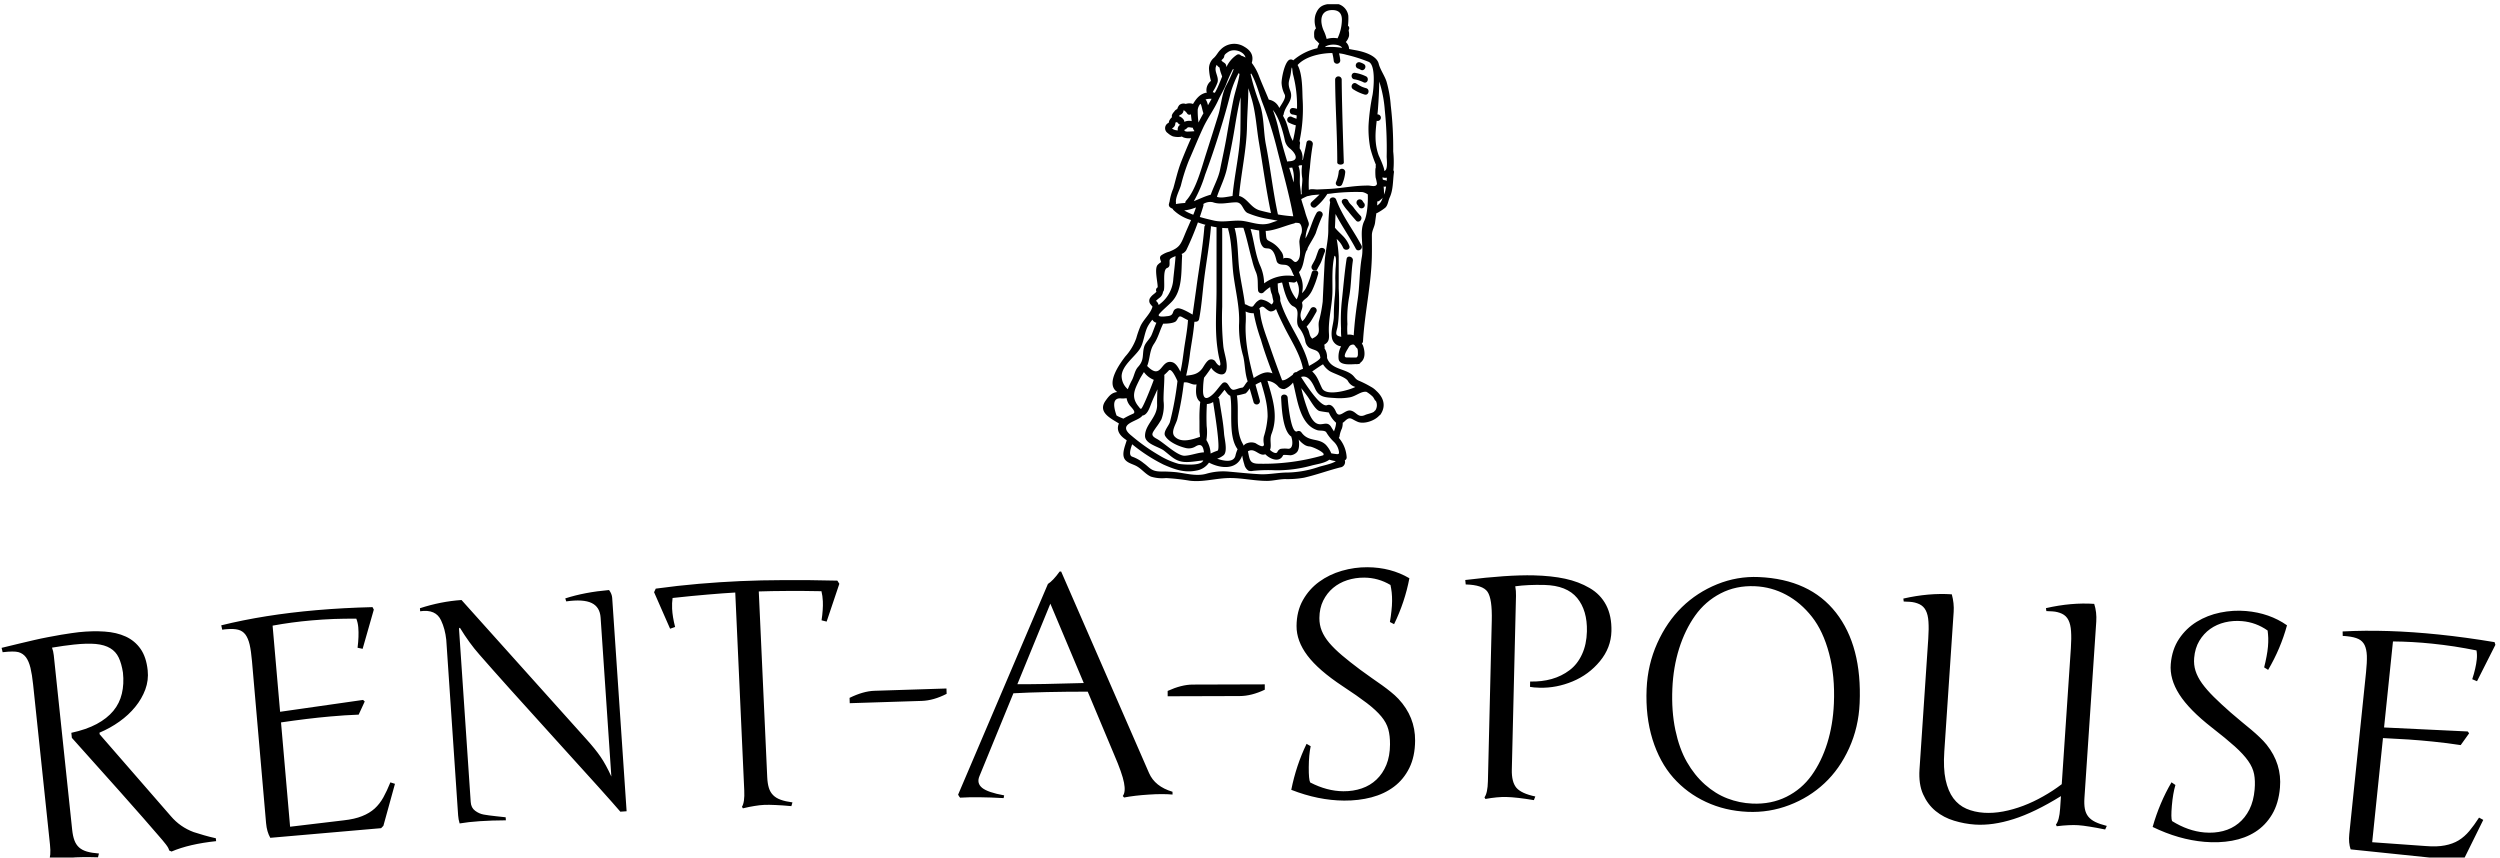 <svg xmlns="http://www.w3.org/2000/svg" version="1.1" xmlns:xlink="http://www.w3.org/1999/xlink" xmlns:svgjs="http://svgjs.dev/svgjs" width="1000" height="343" viewBox="0 0 1000 343"><g transform="matrix(1,0,0,1,-0.605,1.679)"><svg viewBox="0 0 396 136" data-background-color="#ffffff" preserveAspectRatio="xMidYMid meet" height="343" width="1000" xmlns="http://www.w3.org/2000/svg" xmlns:xlink="http://www.w3.org/1999/xlink"><defs></defs><g id="tight-bounds" transform="matrix(1,0,0,1,0.24,-0.111)"><svg viewBox="0 0 395.52 136.221" height="136.221" width="395.52"><g><svg viewBox="0 0 395.52 136.221" height="136.221" width="395.52"><g transform="matrix(1,0,0,1,0,89.407)"><svg viewBox="0 0 395.52 46.814" height="46.814" width="395.52"><g><svg viewBox="0 0 395.52 46.814" height="46.814" width="395.52"><g><svg viewBox="0 0 395.52 46.814" height="46.814" width="395.52"><g transform="matrix(1,0,0,1,0,0)"><svg width="395.52" viewBox="0.963 -34.177 392.772 46.489" height="46.814" data-palette-color="#000000"><path d="M12.031-7.302v0l-0.084-0.795c1.58-0.341 2.912-0.803 3.997-1.387 1.085-0.584 1.957-1.272 2.617-2.066 0.66-0.8 1.107-1.705 1.343-2.715 0.242-1.011 0.3-2.116 0.173-3.317v0c-0.147-0.95-0.371-1.741-0.672-2.372-0.301-0.632-0.745-1.121-1.331-1.469-0.587-0.354-1.341-0.576-2.263-0.666-0.921-0.084-2.077-0.053-3.469 0.094v0c-0.51 0.054-1.05 0.121-1.618 0.201-0.561 0.086-1.168 0.18-1.82 0.282v0c0.14 0.374 0.233 0.777 0.278 1.207v0l2.898 27.488c0.069 0.656 0.188 1.21 0.356 1.662 0.168 0.452 0.412 0.821 0.73 1.109 0.319 0.288 0.734 0.506 1.245 0.654 0.512 0.147 1.139 0.249 1.883 0.304v0l-0.148 0.599c-0.989-0.03-1.837-0.038-2.547-0.023-0.71 0.008-1.297 0.036-1.761 0.085v0c-0.431 0.045-0.925 0.131-1.481 0.256-0.551 0.118-1.154 0.279-1.809 0.483v0l-0.176-0.233c0.27-0.491 0.34-1.353 0.21-2.587v0l-2.655-25.19c-0.111-1.054-0.25-1.931-0.418-2.631-0.175-0.706-0.411-1.261-0.709-1.665-0.304-0.404-0.698-0.674-1.181-0.81-0.476-0.131-1.307-0.127-2.493 0.011v0l-0.163-0.686c1.053-0.252 1.984-0.477 2.795-0.677 0.81-0.199 1.582-0.381 2.315-0.546 0.733-0.171 1.461-0.325 2.184-0.461 0.722-0.143 1.416-0.27 2.082-0.381 0.665-0.11 1.203-0.194 1.612-0.25 0.402-0.063 0.789-0.113 1.161-0.153v0c1.452-0.153 2.809-0.186 4.072-0.097 1.256 0.082 2.366 0.344 3.331 0.785 0.958 0.442 1.737 1.091 2.336 1.946 0.6 0.855 0.973 1.979 1.12 3.371v0c0.11 1.041-0.015 2.05-0.375 3.026-0.36 0.97-0.888 1.88-1.582 2.731-0.688 0.85-1.518 1.621-2.491 2.314-0.966 0.692-2.014 1.275-3.144 1.749v0l0.027 0.259 11.225 12.904c0.971 1.138 2.165 1.971 3.581 2.498v0c1.365 0.426 2.196 0.67 2.491 0.733 0.289 0.07 0.622 0.149 1 0.237v0l0.048 0.457c-2.824 0.298-5.167 0.843-7.027 1.636v0l-0.381-0.181c-0.024-0.225-0.195-0.543-0.512-0.952-0.318-0.409-0.702-0.868-1.151-1.377-0.449-0.509-1.254-1.436-2.415-2.782-1.153-1.34-4.898-5.544-11.234-12.612zM44.973-9.733l1.43 16.428 8.425-1.004c1.167-0.128 2.138-0.35 2.913-0.665 0.783-0.309 1.444-0.708 1.984-1.197 0.533-0.488 0.99-1.077 1.372-1.765 0.376-0.682 0.742-1.467 1.1-2.355v0l0.722 0.229-1.823 6.613-0.359 0.372-17.454 1.519c-0.363-0.631-0.584-1.401-0.663-2.311v0l-2.221-25.524c-0.092-1.056-0.214-1.922-0.367-2.598-0.159-0.669-0.382-1.198-0.67-1.588-0.294-0.383-0.674-0.634-1.14-0.754-0.472-0.12-1.067-0.148-1.784-0.085v0c-0.113 0.01-0.229 0.02-0.348 0.03-0.126 0.011-0.252 0.029-0.377 0.053v0l-0.151-0.69c4.494-1.114 9.487-1.91 14.98-2.387v0c2.803-0.244 5.75-0.403 8.842-0.479v0l0.205 0.394-1.762 6.176-0.798-0.171c0.08-0.623 0.127-1.192 0.143-1.709 0.022-0.517 0.011-1.022-0.031-1.513-0.042-0.485-0.145-0.938-0.309-1.358v0c-1.212-0.008-2.402 0.008-3.569 0.049-1.16 0.047-2.318 0.121-3.474 0.222v0c-2.099 0.183-4.146 0.458-6.142 0.826v0l1.181 13.568 13.067-1.869 0.262 0.248-0.954 2.07c-0.727 0.03-1.46 0.067-2.198 0.111-0.732 0.05-1.483 0.109-2.254 0.176v0c-1.249 0.109-2.518 0.243-3.809 0.402-1.298 0.16-2.621 0.338-3.969 0.536zM97.133-29.334l2.27 33.593-0.987 0.067c-1.191-1.403-4.587-5.186-10.189-11.349-5.602-6.17-9.609-10.64-12.021-13.41v0c-1.049-1.185-2.069-2.59-3.061-4.213v0l-0.143 0.11 1.847 27.337c0.041 0.612 0.273 1.071 0.695 1.377 0.415 0.313 0.863 0.513 1.343 0.6 0.48 0.088 1.141 0.177 1.983 0.267 0.841 0.083 1.336 0.137 1.484 0.161v0l0.032 0.479c-3.039 0.018-5.467 0.182-7.283 0.492v0c-0.129-0.426-0.207-0.845-0.235-1.257v0l-1.871-27.677c-0.124-1.141-0.392-2.148-0.806-3.023v0c-0.55-1.219-1.652-1.706-3.306-1.46v0l-0.032-0.479c2.203-0.717 4.386-1.148 6.548-1.294v0l19.673 21.933c0.924 1.02 1.668 1.942 2.232 2.766 0.564 0.824 1.128 1.858 1.693 3.103v0l-1.692-25.033c-0.076-1.117-0.548-1.884-1.418-2.3-0.877-0.422-2.209-0.506-3.996-0.251v0l-0.152-0.471c2.047-0.66 4.346-1.099 6.897-1.318v0c0.301 0.401 0.466 0.817 0.495 1.25zM103.729-30.243l0.264-0.562c2.335-0.32 4.599-0.573 6.793-0.76 2.194-0.186 4.366-0.329 6.517-0.426v0c2.151-0.098 4.488-0.151 7.01-0.158 2.529-0.015 5.289 0.013 8.283 0.084v0l0.313 0.496-2.002 5.957-0.8-0.204c0.087-0.571 0.147-1.101 0.178-1.59 0.038-0.496 0.046-0.96 0.027-1.392v0c-0.027-0.593-0.101-1.127-0.223-1.602v0c-2.044-0.041-3.883-0.054-5.518-0.039-1.628 0.007-3.078 0.033-4.351 0.077v0l1.33 29.25c0.03 0.659 0.115 1.219 0.256 1.68 0.141 0.461 0.365 0.844 0.673 1.151 0.301 0.307 0.699 0.549 1.194 0.726 0.489 0.178 1.106 0.317 1.851 0.417v0l-0.173 0.588c-0.965-0.09-1.802-0.148-2.511-0.176-0.709-0.035-1.307-0.041-1.792-0.019v0c-0.446 0.02-0.944 0.076-1.494 0.168-0.55 0.085-1.162 0.21-1.835 0.374v0l-0.151-0.243c0.299-0.474 0.42-1.33 0.363-2.57v0l-1.417-31.177c-1.218 0.069-2.645 0.174-4.28 0.314-1.636 0.134-3.499 0.316-5.591 0.545v0c-0.076 0.531-0.101 1.092-0.074 1.685v0c0.039 0.852 0.196 1.813 0.472 2.881v0l-0.789 0.276zM145.89-13.121v0l-11.344 0.36-0.027-0.839c1.438-0.706 2.744-1.078 3.917-1.115v0l11.344-0.361 0.027 0.84c-1.372 0.704-2.677 1.076-3.917 1.115zM151.614 1.644l14.145-33.185c0.541-0.343 1.156-0.994 1.846-1.953v0l0.24-0.004 13.843 31.74c0.618 1.416 1.849 2.398 3.693 2.945v0l0.008 0.44c-1.049-0.095-2.302-0.093-3.761 0.007-1.465 0.093-2.756 0.245-3.872 0.458v0l-0.205-0.236c0.319-0.419 0.384-1.117 0.193-2.094-0.184-0.977-0.703-2.455-1.558-4.433v0l-4.156-9.908c-4.721 0.003-8.623 0.089-11.707 0.257v0l-5.341 13.036c-0.32 0.746-0.183 1.363 0.413 1.853 0.595 0.483 1.752 0.879 3.472 1.189v0l-0.083 0.431c-2.803-0.157-5.087-0.18-6.852-0.069v0c-0.095-0.092-0.201-0.25-0.318-0.474zM166.144-28.437l-5.196 12.683c2.334 0.019 5.82-0.043 10.458-0.184v0zM195.97-13.886v0l-11.35 0.034-0.003-0.84c1.458-0.664 2.774-0.998 3.947-1.002v0l11.35-0.034 0.003 0.84c-1.391 0.664-2.707 0.998-3.947 1.002zM207.067-0.279v0c1.76 0.912 3.501 1.374 5.22 1.387v0c1.04 0.007 2.008-0.143 2.903-0.45 0.895-0.307 1.669-0.772 2.32-1.394 0.658-0.622 1.176-1.395 1.556-2.319 0.373-0.917 0.564-1.989 0.573-3.216v0c0.006-0.913-0.085-1.711-0.274-2.392-0.189-0.688-0.554-1.357-1.096-2.008-0.542-0.657-1.301-1.359-2.275-2.106-0.975-0.747-2.252-1.639-3.832-2.677v0c-2.528-1.671-4.371-3.274-5.527-4.808-1.156-1.535-1.729-3.089-1.717-4.662v0c0.011-1.547 0.344-2.901 0.998-4.063 0.648-1.156 1.501-2.12 2.56-2.893 1.059-0.773 2.253-1.351 3.582-1.735 1.329-0.384 2.674-0.571 4.034-0.562v0c2.46 0.017 4.659 0.596 6.599 1.736v0c-0.471 2.483-1.274 4.895-2.411 7.234v0l-0.657-0.345c0.104-0.606 0.185-1.185 0.242-1.738 0.064-0.56 0.098-1.083 0.101-1.57 0.003-0.493-0.017-0.943-0.061-1.35-0.05-0.414-0.114-0.804-0.192-1.171v0c-1.281-0.762-2.659-1.149-4.132-1.159v0c-0.933-0.006-1.824 0.127-2.673 0.401-0.842 0.274-1.588 0.682-2.238 1.225-0.644 0.542-1.162 1.209-1.554 1.999-0.392 0.797-0.592 1.709-0.599 2.736v0c-0.005 0.72 0.12 1.394 0.376 2.023 0.256 0.628 0.648 1.258 1.176 1.888 0.536 0.63 1.208 1.288 2.017 1.974 0.802 0.679 1.757 1.432 2.864 2.26v0c0.657 0.485 1.27 0.926 1.841 1.323 0.577 0.397 1.115 0.774 1.612 1.131 0.498 0.357 0.955 0.707 1.373 1.049 0.424 0.336 0.822 0.699 1.192 1.089v0c1.767 1.892 2.642 4.085 2.625 6.578v0c-0.012 1.667-0.315 3.101-0.91 4.304-0.595 1.203-1.402 2.187-2.421 2.953-1.012 0.76-2.196 1.318-3.552 1.676-1.349 0.351-2.78 0.521-4.293 0.51v0c-2.713-0.019-5.489-0.585-8.329-1.698v0c0.518-2.583 1.321-4.998 2.411-7.244v0l0.647 0.375c-0.193 0.899-0.294 1.998-0.303 3.298-0.009 1.3 0.065 2.104 0.224 2.411zM239.481-29.652v0l-0.657 27.342c-0.031 1.3 0.209 2.256 0.721 2.868 0.519 0.606 1.512 1.063 2.978 1.372v0l-0.224 0.575c-1.827-0.304-3.27-0.469-4.329-0.494v0c-0.946-0.023-2.049 0.081-3.309 0.311v0l-0.144-0.254c0.331-0.452 0.511-1.298 0.541-2.538v0l0.609-25.322c0.055-2.279-0.169-3.785-0.672-4.518-0.503-0.726-1.647-1.11-3.433-1.153v0l-0.073-0.702c4.481-0.552 8.078-0.796 10.79-0.731v0c1.859 0.045 3.506 0.221 4.939 0.529 1.433 0.308 2.718 0.796 3.856 1.463 1.144 0.661 2.013 1.559 2.606 2.694 0.593 1.141 0.87 2.508 0.832 4.101v0c-0.042 1.746-0.647 3.325-1.815 4.738-1.168 1.412-2.6 2.472-4.297 3.177-1.697 0.706-3.423 1.038-5.176 0.996v0c-0.686-0.017-1.199-0.062-1.537-0.137v0l0.021-0.839c1.22 0.029 2.353-0.103 3.4-0.399 1.041-0.295 1.975-0.756 2.804-1.383 0.828-0.62 1.482-1.451 1.961-2.494 0.485-1.042 0.744-2.246 0.777-3.612v0c0.053-2.199-0.458-3.955-1.534-5.268-1.082-1.313-2.803-1.998-5.162-2.055v0c-1.733-0.042-3.262 0.028-4.587 0.21v0c0.088 0.482 0.126 0.99 0.114 1.523zM277.725-32.629v0c5.362 0.233 9.414 2.104 12.157 5.613 2.743 3.516 3.984 8.268 3.724 14.256v0c-0.11 2.538-0.664 4.902-1.66 7.094-0.996 2.192-2.291 4.031-3.883 5.517-1.593 1.492-3.441 2.64-5.545 3.442-2.097 0.803-4.278 1.155-6.542 1.057v0c-2.378-0.103-4.567-0.622-6.568-1.557-2.002-0.928-3.721-2.204-5.159-3.828-1.431-1.624-2.521-3.636-3.271-6.038-0.743-2.408-1.051-5.057-0.925-7.948v0c0.111-2.551 0.669-4.946 1.674-7.184 1.005-2.238 2.302-4.134 3.89-5.686 1.589-1.546 3.436-2.747 5.542-3.603 2.113-0.856 4.301-1.234 6.566-1.135zM264.109-15.084v0c-0.103 2.364 0.053 4.54 0.467 6.526 0.421 1.987 1.028 3.671 1.822 5.054 0.794 1.389 1.743 2.575 2.848 3.557 1.112 0.983 2.291 1.711 3.539 2.186 1.247 0.481 2.553 0.752 3.918 0.811v0c1.978 0.086 3.769-0.27 5.372-1.068 1.603-0.798 2.926-1.925 3.97-3.38 1.045-1.463 1.865-3.152 2.463-5.068 0.597-1.923 0.945-3.999 1.042-6.231v0c0.126-2.904-0.126-5.537-0.758-7.9-0.625-2.356-1.525-4.28-2.701-5.773-1.176-1.493-2.531-2.649-4.063-3.47-1.532-0.821-3.171-1.269-4.917-1.345v0c-1.978-0.086-3.776 0.289-5.394 1.127-1.618 0.837-2.96 2.007-4.026 3.508-1.059 1.495-1.899 3.224-2.518 5.186-0.612 1.955-0.967 4.048-1.064 6.28zM308.412-27.114v0l-1.473 21.961c-0.118 1.763-0.051 3.244 0.203 4.444 0.26 1.2 0.666 2.173 1.218 2.918 0.558 0.746 1.246 1.296 2.064 1.652 0.825 0.356 1.743 0.568 2.753 0.635v0c0.958 0.064 1.965-0.002 3.021-0.198 1.049-0.197 2.108-0.497 3.177-0.9 1.063-0.403 2.108-0.898 3.136-1.483 1.034-0.579 2.009-1.218 2.925-1.919v0l1.437-21.421c0.071-1.058 0.08-1.946 0.028-2.664-0.045-0.725-0.183-1.312-0.413-1.762-0.224-0.449-0.562-0.783-1.015-1-0.454-0.211-0.946-0.334-1.479-0.37-0.525-0.035-0.852-0.05-0.979-0.046v0l-0.069-0.465c2.667-0.61 5.201-0.834 7.602-0.673v0c0.282 0.874 0.39 1.807 0.324 2.798v0l-1.863 27.777c-0.044 0.659-0.022 1.225 0.066 1.699 0.088 0.474 0.265 0.88 0.53 1.218 0.271 0.339 0.643 0.624 1.115 0.856 0.479 0.233 1.083 0.44 1.812 0.623v0l-0.258 0.564c-0.956-0.198-1.784-0.35-2.485-0.457-0.701-0.114-1.29-0.187-1.769-0.219v0c-0.452-0.03-0.957-0.031-1.514-0.001-0.556 0.023-1.175 0.078-1.855 0.166v0l-0.133-0.26c0.357-0.437 0.577-1.274 0.66-2.511v0l0.132-1.976c-2.775 1.718-5.261 2.925-7.459 3.619-2.199 0.701-4.226 0.989-6.081 0.865v0c-1.104-0.074-2.203-0.278-3.297-0.612-1.087-0.327-2.052-0.833-2.895-1.517-0.836-0.684-1.495-1.564-1.977-2.638-0.483-1.068-0.672-2.38-0.568-3.937v0l1.38-20.584c0.071-1.058 0.08-1.946 0.029-2.664-0.045-0.725-0.183-1.312-0.413-1.761-0.224-0.449-0.562-0.783-1.016-1.001-0.454-0.211-0.946-0.334-1.478-0.369-0.525-0.035-0.855-0.051-0.989-0.047v0l-0.059-0.465c2.667-0.61 5.211-0.833 7.632-0.67v0c0.258 0.939 0.356 1.871 0.293 2.795zM342.814 5.806v0c1.683 1.048 3.382 1.645 5.095 1.792v0c1.036 0.089 2.013 0.015 2.93-0.22 0.917-0.236 1.724-0.638 2.422-1.208 0.704-0.569 1.282-1.299 1.733-2.189 0.444-0.885 0.718-1.939 0.823-3.162v0c0.078-0.91 0.05-1.712-0.085-2.406-0.134-0.701-0.446-1.397-0.935-2.087-0.489-0.698-1.19-1.457-2.103-2.278-0.913-0.821-2.116-1.811-3.609-2.97v0c-2.389-1.864-4.1-3.607-5.132-5.227-1.032-1.621-1.481-3.215-1.347-4.783v0c0.132-1.541 0.57-2.865 1.315-3.972 0.737-1.101 1.663-1.995 2.779-2.682 1.116-0.687 2.352-1.17 3.707-1.449 1.355-0.279 2.711-0.36 4.066-0.243v0c2.451 0.21 4.598 0.96 6.441 2.248v0c-0.664 2.439-1.654 4.779-2.97 7.022v0l-0.629-0.395c0.151-0.596 0.277-1.167 0.378-1.714 0.108-0.553 0.182-1.072 0.224-1.557 0.042-0.492 0.057-0.942 0.045-1.351-0.018-0.416-0.051-0.811-0.099-1.182v0c-1.218-0.861-2.56-1.354-4.028-1.48v0c-0.93-0.08-1.829-0.016-2.696 0.19-0.861 0.207-1.637 0.556-2.328 1.045-0.684 0.49-1.253 1.114-1.706 1.871-0.454 0.764-0.724 1.658-0.812 2.681v0c-0.062 0.717 0.01 1.399 0.216 2.046 0.205 0.647 0.547 1.305 1.025 1.974 0.484 0.671 1.103 1.379 1.855 2.127 0.746 0.74 1.639 1.566 2.678 2.478v0c0.617 0.535 1.194 1.022 1.731 1.463 0.544 0.441 1.05 0.86 1.519 1.254 0.468 0.395 0.897 0.779 1.286 1.154 0.397 0.369 0.764 0.761 1.103 1.179v0c1.613 2.025 2.313 4.28 2.1 6.764v0c-0.142 1.661-0.557 3.067-1.245 4.219-0.688 1.152-1.569 2.07-2.645 2.754-1.068 0.678-2.293 1.142-3.673 1.391-1.373 0.244-2.813 0.301-4.32 0.172v0c-2.703-0.232-5.427-1.014-8.169-2.347v0c0.719-2.534 1.71-4.878 2.971-7.031v0l0.616 0.424c-0.263 0.881-0.45 1.969-0.561 3.264-0.111 1.295-0.1 2.102 0.033 2.421zM376.029-7.267l-1.698 16.402 8.463 0.605c1.17 0.094 2.165 0.06 2.986-0.103 0.827-0.156 1.552-0.422 2.174-0.8 0.616-0.379 1.176-0.87 1.681-1.475 0.498-0.599 1.006-1.3 1.525-2.104v0l0.666 0.36-3.039 6.15-0.423 0.298-17.427-1.804c-0.237-0.688-0.309-1.486-0.214-2.395v0l2.638-25.484c0.109-1.054 0.153-1.928 0.131-2.62-0.029-0.687-0.149-1.249-0.359-1.686-0.217-0.431-0.542-0.75-0.976-0.956-0.441-0.207-1.02-0.347-1.736-0.421v0c-0.113-0.012-0.229-0.024-0.348-0.036-0.126-0.013-0.253-0.019-0.38-0.019v0l-0.018-0.706c4.623-0.245 9.677-0.084 15.161 0.484v0c2.798 0.29 5.723 0.69 8.773 1.2v0l0.127 0.425-2.896 5.733-0.751-0.319c0.196-0.596 0.35-1.147 0.462-1.652 0.119-0.504 0.204-1.001 0.255-1.491 0.05-0.484 0.034-0.948-0.046-1.392v0c-1.189-0.237-2.36-0.445-3.515-0.626-1.148-0.173-2.299-0.318-3.453-0.438v0c-2.095-0.217-4.158-0.333-6.187-0.349v0l-1.403 13.548 13.186 0.631 0.21 0.293-1.327 1.854c-0.719-0.108-1.446-0.21-2.18-0.307-0.728-0.089-1.477-0.173-2.246-0.252v0c-1.247-0.129-2.519-0.237-3.817-0.325-1.305-0.088-2.637-0.162-3.999-0.223z" opacity="1" transform="matrix(1,0,0,1,0,0)" fill="#000000" class="undefined-text-0" data-fill-palette-color="primary" id="text-0"></path></svg></g></svg></g></svg></g></svg></g><g transform="matrix(1,0,0,1,174.687,0)"><svg viewBox="0 0 46.145 75.745" height="75.745" width="46.145"><g><svg xmlns="http://www.w3.org/2000/svg" viewBox="27.448 3.999 73.105 119.997" x="0" y="0" height="75.745" width="46.145" class="icon-icon-0" data-fill-palette-color="accent" id="icon-0"><g fill="#000000" data-fill-palette-color="accent"><path d="M97.951 48.338c0.014 0 0.036 0.014 0.086 0.021a0.372 0.372 0 0 1 0.085 0.029 0.209 0.209 0 0 1 0.079-0.007 0.8 0.8 0 0 1 0.507 0.207c0.022-0.272 0.043-0.55 0.064-0.829a2.045 2.045 0 0 1-1.107-0.085c0.022 0.178 0.043 0.357 0.064 0.528a1.747 1.747 0 0 1 0.215 0.129ZM68.685 61.124c-0.121 0.007-0.242 0-0.364 0.007 0.207 2.5 0.057 2.072 1.579 2.936A6.7 6.7 0 0 1 72.128 66.2a2.565 2.565 0 0 1 0.615 1.971c0.1-0.407 1.478-0.242 1.857-0.035 0.607 0.328 0.936 1.114 1.536 0.693 1.336-0.936 0.65-3.743 0.65-5.108a7.431 7.431 0 0 1 0.543-2 3.263 3.263 0 0 0-0.079-1.85c-0.171-0.429-0.336-0.614-0.564-0.693a3.648 3.648 0 0 0-0.965-0.064 0.738 0.738 0 0 1-0.335 0.164C73.264 59.81 70.843 60.931 68.685 61.124ZM46.756 31.937a1.213 1.213 0 0 0-0.079 0.186c-0.043 0.05-0.085 0.107-0.128 0.164-0.007 0.007-0.007 0.014-0.022 0.022a2.34 2.34 0 0 1 1.222 0.943 0.808 0.808 0 0 1 0.128 0.485 2.88 2.88 0 0 1 1.858-0.185c-0.015-0.079-0.022-0.165-0.029-0.243-0.05-0.415-0.121-0.9-0.157-1.4a0.423 0.423 0 0 0-0.1-0.043 0.644 0.644 0 0 1-0.843-0.207 2.613 2.613 0 0 0-0.886-0.858 0.777 0.777 0 0 0-0.021 0.086 3.071 3.071 0 0 1-0.157 0.493 1.309 1.309 0 0 1-0.815 0.65A0.8 0.8 0 0 0 46.756 31.937Zm7.815-8.486a13.958 13.958 0 0 1-0.493-3.086 3.6 3.6 0 0 1 1.05-2.55c0.793-0.636 1.164-1.564 1.871-2.228a4.739 4.739 0 0 1 5.908-0.751c1.65 0.943 2.471 2.208 1.921 4.093A12.8 12.8 0 0 1 66.664 22.3c0.757 1.929 1.629 3.879 2.443 5.857a3.465 3.465 0 0 1 2.636 2.1c0.671-1.143 1.714-2.472 1.385-3.336a7.19 7.19 0 0 1-0.814-2.95c0.007-1.293 0.686-4.751 1.75-5.686a0.865 0.865 0 0 1 0.993-0.129 1.855 1.855 0 0 1 0.193 0.121 13.955 13.955 0 0 1 6.086-3.05 2.337 2.337 0 0 1 0.457-1.121 8.056 8.056 0 0 0-0.807-0.836 1.441 1.441 0 0 1-0.479-1.121c-0.021-0.693-0.085-1.422 0.458-1.893a5.539 5.539 0 0 1-0.151-3.35c0.815-2.422 2.172-2.736 4.529-2.9a3.559 3.559 0 0 1 3.743 3.079A15.965 15.965 0 0 1 89 9.593a0.734 0.734 0 0 1 0.2 1.008c-0.079 0.128 0.078 0.7 0.078 0.864 0 0.221 0.007 0.464-0.014 0.686a3.607 3.607 0 0 1-0.772 1.485c-0.007 0.022-0.021 0.029-0.035 0.05a2.475 2.475 0 0 1 0.828 1.75c0.536 0.1 1.072 0.2 1.636 0.3 1.807 0.314 5.379 1.271 5.822 3.485 0.421 1.5 1.436 2.872 1.928 4.343a29.233 29.233 0 0 1 1.072 6 92.453 92.453 0 0 1 0.621 11.607 24.562 24.562 0 0 1 0.05 4.736 0.69 0.69 0 0 1 0.129 0.529c-0.279 2.107-0.157 4.379-1.072 6.329-0.357 0.75-0.442 2.035-1.164 2.593a13.065 13.065 0 0 1-1.921 1.25 0.725 0.725 0 0 1-0.258 0.085c-0.1 0.765-0.221 1.536-0.314 2.329-0.143 1.136-0.807 1.986-0.807 3.214 0 1.872 0.036 3.736-0.014 5.6-0.193 7.021-1.808 14.007-2.215 21.015a0.857 0.857 0 0 1-0.293 0.593 2.437 2.437 0 0 1 0.3 0.528c0.522 1.522 0.643 3.329-0.671 4.272a0.478 0.478 0 0 1-0.429 0.336c-0.064 0-0.135 0-0.207 0.007a0.832 0.832 0 0 1-0.457 0.014c-1.6 0.093-4.114 0.322-4.372-1.25a5.5 5.5 0 0 1 0.622-3.214 2.628 2.628 0 0 1-2.243-1.872c-0.5-1.993 0.414-3.779 0.421-5.729a45.335 45.335 0 0 1 0.279-5.207 38.67 38.67 0 0 0 0.079-4.265c0-0.764 0.042-1.521 0.064-2.285 0.014-0.486 0.386-3.393-0.272-3.379-0.657 2.779-0.485 5.929-0.5 8.765-0.014 3.6-1.121 7.293-0.878 10.807 0.114 1.622-0.215 2.179-1.193 2.765a2.466 2.466 0 0 1 0.107 0.714 1.494 1.494 0 0 1-0.036 0.186 4.01 4.01 0 0 1 0.643 2.407c1 2.95 4.429 2.614 6.372 4.293 0.607 0.529 0.75 1.071 1.614 1.436a24.976 24.976 0 0 1 2.536 1.243c0.164 0.092 0.329 0.185 0.493 0.285a5.271 5.271 0 0 1 1.336 1c1.671 1.508 2.621 3.593 1.121 5.908a0.816 0.816 0 0 1-0.343 0.307c-1.114 1.314-3.857 2.257-5.421 1.593-1.793-0.757-1.879-1.522-3.415-0.014a1.406 1.406 0 0 1-0.357 0.242 4.277 4.277 0 0 1-0.2 1.429 7.043 7.043 0 0 0-0.593 1.922 0.831 0.831 0 0 1-0.186 0.45 8.154 8.154 0 0 1 1.972 4.907 0.816 0.816 0 0 1-0.407 0.707l-0.064 0.022a1.365 1.365 0 0 1-1.172 1.792c-3.05 0.779-5.986 1.872-9.065 2.579a23.553 23.553 0 0 1-4.764 0.35c-1.514 0.022-3.086 0.457-4.55 0.457-3.279 0-6.551-0.814-9.822-0.714-3.25 0.107-6.329 1.057-9.586 0.664a53.62 53.62 0 0 0-5.951-0.664 9.642 9.642 0 0 1-3.807-0.364c-1.371-0.629-2.171-1.779-3.471-2.558-0.908-0.542-2.1-0.75-2.858-1.514-1.25-1.25-0.164-3.593 0.25-5.05l-0.385-0.279c-1.486-1.028-2.272-2.357-1.572-3.95-1.971-1.25-5.436-2.793-3.357-5.722 0.843-1.178 1.536-2.042 2.936-2.178-0.079-0.057-0.157-0.129-0.257-0.207-2.6-2.143 0.978-7.008 2.257-8.7A13.655 13.655 0 0 0 35.805 88.1a25.09 25.09 0 0 1 0.972-2.836c0.721-1.807 2.643-3.293 3.107-5.115a7.317 7.317 0 0 1-0.607-0.728 1.357 1.357 0 0 1-0.029-1.393 3.779 3.779 0 0 1 0.893-0.957 7.257 7.257 0 0 0 0.608-0.522 1.261 1.261 0 0 0 0.128-0.157 0.777 0.777 0 0 1 0.307-1.079c0.036-1.321-0.914-4.728 0.029-5.678 1.078-1.072 0.921-0.186 0.586-1.493a0.825 0.825 0 0 1 0.207-0.8 6.179 6.179 0 0 1 2.093-0.986c2.435-0.993 2.821-1.643 3.814-4.1 0.522-1.293 1.107-2.565 1.657-3.85a10.41 10.41 0 0 1-4.45-2.543 0.807 0.807 0 0 1-0.15-0.272 4.546 4.546 0 0 1-0.578-0.314 0.835 0.835 0 0 1-0.372-0.929c0.029-0.121 0.057-0.235 0.086-0.357a1.038 1.038 0 0 1 0.057-0.157 13.742 13.742 0 0 1 0.929-3.329c0.628-2.221 1.142-4.536 1.985-6.693 0.786-2 1.622-4.014 2.508-5.993a3.885 3.885 0 0 1-1.9-0.164 3.189 3.189 0 0 1-0.443-0.243 1.409 1.409 0 0 1-0.558 0.114 5.017 5.017 0 0 1-1.707-0.157 4.253 4.253 0 0 1-1.264-0.814 1.465 1.465 0 0 1 0.079-2.5 1.073 1.073 0 0 1 0.192-0.115 1.541 1.541 0 0 1 0.265-0.764 3.158 3.158 0 0 1 0.535-0.622 0.859 0.859 0 0 1 0.029-0.635 2.187 2.187 0 0 1 0.321-0.515c0.115-0.178 0.15-0.2 0.1-0.05a1.687 1.687 0 0 1 0.679-0.75c0.064-0.028 0.129-0.057 0.186-0.078a2.793 2.793 0 0 1 0.514-1 1.627 1.627 0 0 1 1.622-0.293 3 3 0 0 1 1.328-0.122 1.734 1.734 0 0 1 0.5 0.136c0.943-1.586 1.922-2.614 3.522-2.878a0.391 0.391 0 0 1-0.136-0.286A2.947 2.947 0 0 1 54.571 23.451ZM98.03 46.059c1.1 0 0.692-2.807 0.692-3.636a93.931 93.931 0 0 0-0.478-11.7 30.525 30.525 0 0 0-1.386-7.115c-0.029 2.3-0.15 4.572-0.329 6.936-0.035 0.443-0.078 0.886-0.128 1.322h0.014a0.822 0.822 0 1 1 0 1.643c-0.064-0.007-0.128-0.022-0.2-0.029-0.336 2.893-0.607 5.629 0.514 8.715C96.751 42.2 98.515 46.059 98.03 46.059Zm0.278 5.25a11.237 11.237 0 0 0 0.264-1.35 0.861 0.861 0 0 1-0.371 0.065c-0.079 0-0.164-0.015-0.243-0.022a15.986 15.986 0 0 1 0.093 1.757 1.839 1.839 0 0 1-0.029 0.3A6.373 6.373 0 0 0 98.308 51.309Zm-0.7 1.808c0.036-0.122 0.079-0.236 0.121-0.35a2.281 2.281 0 0 1-0.692 0.643 0.669 0.669 0 0 1-0.579 0.3c-0.029 0.014-0.057 0.021-0.093 0.035 0 0.336-0.014 0.672-0.036 1A2.954 2.954 0 0 0 97.608 53.117Zm-1.321-3.808a11.01 11.01 0 0 0-0.35-1.621 14.937 14.937 0 0 1-0.05-2.05 0.9 0.9 0 0 1 0.085-0.357v-0.629a0.523 0.523 0 0 1 0.036-0.15A31.641 31.641 0 0 1 94.6 40.323a26.446 26.446 0 0 1-0.436-5.671 52.521 52.521 0 0 1 1.014-7.722c0.243-1.379 0.879-7.4-0.964-8.265a38.116 38.116 0 0 0-5.65-1.793 9.7 9.7 0 0 0-1.815-0.35 10.077 10.077 0 0 1 0.315 1.786 0.825 0.825 0 0 1-1.65 0 13.445 13.445 0 0 0-0.322-1.743c-0.007-0.043 0-0.078-0.007-0.121-3.179 0.021-6.914 0.95-8.743 3.014 1.279 2.293 1.164 6.608 1.257 8.493a38.984 38.984 0 0 1-0.779 10.629 0.894 0.894 0 0 1 0.122 0.665 3.8 3.8 0 0 0-0.057 0.85 1.214 1.214 0 0 1-0.05 0.25 4.02 4.02 0 0 1 0.714 2.921 0.413 0.413 0 0 1 0.122 0.057c0.278-1.471 0.671-2.935 0.9-4.336 0.171-1.042 1.757-0.6 1.585 0.436-0.321 1.936-0.578 3.886-0.721 5.85a28.18 28.18 0 0 0-0.264 5.579c0.471-0.378 1.564-0.1 2.193-0.128 0.978-0.043 1.978-0.086 2.964-0.136 1.8-0.086 3.543-0.357 5.336-0.564 1.228-0.143 2.45-0.243 3.686-0.272 0.235-0.007 0.464-0.014 0.7-0.014C94.851 49.745 96.058 50.224 96.287 49.309Zm-0.4 56.91a2.4 2.4 0 0 0 0.128-2.35 0.777 0.777 0 0 1-0.307-0.315 7.458 7.458 0 0 0-0.421-0.7 8.491 8.491 0 0 0-1.622-1.271c-1.307-0.25-2.614 1.064-4.172 1.364a14.4 14.4 0 0 1-3.764 0.179c-2.479-0.164-3.986-0.122-5.036-2.457-0.907-2-1.914-3.329-3.486-2.829 1.486 2.35 5 7.679 6.536 7.086 1.107-0.429 1.865 0.779 2.215 1.6 0.835 1.986 2.243-0.55 3.714-0.25 1.493 0.293 1.814 2.007 3.743 1.064 0.35-0.171 1.936-0.471 2.207-0.871A0.969 0.969 0 0 1 95.887 106.219Zm-2.779-47.6c0.764-1.536 0.957-4.972 0.871-6.65a3.839 3.839 0 0 0-1.335-0.593 51.412 51.412 0 0 0-7.179 0.278c-0.55 0.079-0.936 0.136-1.65 0.186v0.007a13.731 13.731 0 0 1-2.808 3.215c-0.757 0.742-1.921-0.415-1.164-1.158 0.45-0.45 0.936-0.871 1.393-1.314 0.186-0.179 0.414-0.379 0.614-0.593-0.578 0.043-1.164 0.093-1.743 0.15-0.293 0.029-0.814 0.179-1.35 0.272a15.726 15.726 0 0 0-1.5 0.735c0.25 0.958 0.793 2.529 0.979 3.243 0.228 0.886 0.55 1.643 0.836 2.508a1.35 1.35 0 0 1-0.086 1.171 8.808 8.808 0 0 0-0.664 2.95c1.221-2.057 1.614-4.407 2.821-6.457a0.82 0.82 0 0 1 1.414 0.828A41.526 41.526 0 0 0 80.9 61.724c-0.593 1.336-1.436 2.5-2.064 3.8a0.766 0.766 0 0 1-0.272 0.6c-0.064 0.157-0.128 0.315-0.185 0.486-0.486 1.422-0.536 3.743-1.693 4.872 0.128 0.335 0.25 0.671 0.364 0.993a6.557 6.557 0 0 1 0.386 4.307 4.64 4.64 0 0 0 0.893-1.079A23.146 23.146 0 0 0 79.9 71.582a0.79 0.79 0 0 1 0.507-0.522 0.732 0.732 0 0 0 0.565 0 0.724 0.724 0 0 1 0.507 0.965 23.109 23.109 0 0 1-1.529 4.143 7.163 7.163 0 0 1-1.064 1.543c-0.4 0.407-1.236 0.9-1.422 1.457-0.007 0.021-0.021 0.035-0.028 0.057 0.014 0.043 0.043 0.078 0.05 0.114 0.278 1.029-0.229 1.622-0.379 2.593a2.576 2.576 0 0 0 0.45 1.893 5.081 5.081 0 0 0 0.622-0.714c0.521-0.793 0.964-1.622 1.443-2.436a0.823 0.823 0 0 1 1.421 0.829c-0.479 0.807-0.914 1.657-1.443 2.435a11.683 11.683 0 0 1-0.778 0.993c-0.079 0.093-0.15 0.186-0.222 0.279a4.23 4.23 0 0 1 0.343 0.578c0.457 0.943 0.343 1.815 1.107 2.436a0.669 0.669 0 0 1 0.222-0.164c2.178-1.093 1.1-2.457 1.414-4.157a36.5 36.5 0 0 0 0.964-5c0.143-3.235 0.307-6.457 0.472-9.686 0.135-2.721 0.914-5.5 0.935-8.179a52.885 52.885 0 0 1 0.465-7.15c-0.022-0.057-0.05-0.114-0.072-0.171-0.371-0.993 1.222-1.422 1.586-0.436 1.557 4.179 4.286 7.6 6.343 11.5 0.493 0.936-0.921 1.765-1.414 0.829-1.586-3.007-3.536-5.743-5.086-8.729-0.064 1.15-0.093 2.3-0.157 3.443 0.628 0.779 1.378 1.429 2.064 2.15a7.135 7.135 0 0 1 1.55 2.415c0.4 0.985-1.193 1.407-1.578 0.435a6.505 6.505 0 0 0-1.6-2.171 35.646 35.646 0 0 1 0.514 4.364v8.122a58.023 58.023 0 0 1-0.05 7.472 18.988 18.988 0 0 1-0.286 2.307c-0.428 1.636-0.564 2.014 0.979 2.329a13.962 13.962 0 0 1-0.057-2.079 45.488 45.488 0 0 1 0.2-6.986c0.385-3.486 0.664-7.036 1.193-10.493 0.157-1.043 1.735-0.593 1.578 0.443-0.457 3.043-0.371 6.086-0.943 9.136a29.572 29.572 0 0 0-0.428 6.779 15.268 15.268 0 0 0 0.021 2.671 3.127 3.127 0 0 1 1.564 0.164c0.2-3.078 0.522-5.836 0.986-8.929 0.543-3.578 0.422-7.264 1.057-10.8C93.015 64.724 91.772 61.288 93.108 58.617Zm-1.986 34.33c0.3-0.207 0.386-0.45 0.372-0.979-0.008-0.285 0.035-1.2-0.25-1.393-0.393-0.271-0.536-1.05-1.172-0.857a1.135 1.135 0 0 0-0.871 0.622c-0.243 0.471-1.751 2.557-0.55 2.593C89.322 92.954 90.443 92.947 91.122 92.947Zm-0.379 7.45c0.036-0.021 0.072-0.036 0.115-0.057a2.959 2.959 0 0 1-1.836-1.429c-0.486-1.05-3.729-1.935-4.729-2.621a5.7 5.7 0 0 1-1.564-1.643c-0.929 0.543-1.814 1.193-2.722 1.8 1.365 1.272 1.608 2.486 2.479 4.222C83.572 102.84 89.443 101.076 90.743 100.4ZM86.386 12.744a11.313 11.313 0 0 0 1.086-4.7c-0.014-1.678-0.886-2.45-2.586-2.393-2.95 0.108-2.943 2.879-2.05 5.029a10.709 10.709 0 0 1 0.807 2.229A6.018 6.018 0 0 1 86.386 12.744ZM86.75 117.1c-0.007-0.114-0.007-0.243-0.007-0.393a4.313 4.313 0 0 0-1.307-2.593 11.091 11.091 0 0 1-1.871-2.343c-0.358-0.607-1.636-0.364-2.25-0.557-4.536-1.429-5.029-7.922-6.129-11.972a5.158 5.158 0 0 1-2.129 1.629 1.909 1.909 0 0 1-1.507-0.543A4.194 4.194 0 0 0 68.764 98.8c1.25 4.343 2.814 8.722 1.036 13.308-0.593 1.536 0.1 2.936-0.4 4.05 0.571 0.571 1.564 1.121 1.864 0.529a1.4 1.4 0 0 1 0.8-0.786 7.231 7.231 0 0 1 1.922-0.022c1.257 0.036 1.135-1.914 0.835-2.785a0.9 0.9 0 0 1-0.042-0.258c-2.315-1.528-2.451-7.8-2.579-9.786-0.064-1.057 1.578-1.05 1.65 0 0.071 1.15 0.793 9.115 2.357 8.458a0.848 0.848 0 0 1 1.122 0.293c1.828 2.478 4.228 1.243 6.121 3.093a7.059 7.059 0 0 1 1.35 2.128c0.5 0.1 1.072 0.165 1.579 0.222A0.966 0.966 0 0 1 86.75 117.1Zm-1.035-6.265a5.856 5.856 0 0 0 0.3-1.493 7.032 7.032 0 0 1-1.822-2.571c-0.014-0.022-2.178-0.286-2.478-0.422-1.015-0.457-2.215-2.693-2.836-3.564-0.515-0.729-1.065-1.436-1.615-2.143A45.5 45.5 0 0 0 79.15 106.8c2.265 5.394 4.186 1.143 5.658 3.651 0.221 0.371 0.45 0.721 0.678 1.057C85.558 111.283 85.636 111.062 85.715 110.833Zm1.814-95.689c-0.593-1.065-3.472-1.043-4.329-0.193A18.753 18.753 0 0 1 87.529 15.144Zm-1.586 103.84a11.028 11.028 0 0 1-1.635-0.365c-1.172 0.893-3.208 1.129-4.458 1.472a32.718 32.718 0 0 1-9.064 1.193 37.42 37.42 0 0 0-5.665 0.143 1.87 1.87 0 0 1-1.171-0.079 2.539 2.539 0 0 1-1-1.564 13.358 13.358 0 0 1-0.492-2.029c-0.022-0.064-0.036-0.107-0.05-0.164-1.243 3.6-5.243 3.364-8.329 1.764a4.763 4.763 0 0 1-3.179 2c-3.029 0.629-5.529-0.321-8.25-1.507a41.54 41.54 0 0 1-7.872-5.1c-0.414 1.15-0.979 2.843 0.071 3.136A9.478 9.478 0 0 1 37.67 119.5c1.578 1.129 1.821 2.072 4.357 2.093a36.209 36.209 0 0 1 3.943 0.186c2.4 0.307 4.986 1.05 7.372 0.393a15.116 15.116 0 0 1 5.486-0.572c2.679 0.229 5.414 0.543 8.093 0.672 2.029 0.1 4.222-0.336 6.279-0.415a25.9 25.9 0 0 0 8.357-1.386C82.343 120.177 85.05 119.677 85.943 118.984Zm-3.121-1.515a0.693 0.693 0 0 1 0.085-0.228c-0.142-0.65-2.835-1.893-3.543-1.943a2.68 2.68 0 0 1-1.207-0.372 6.04 6.04 0 0 1-1.536-1.371c0.179 1.121 0.158 2.6-0.521 3.243a2.51 2.51 0 0 1-1.429 0.7c-0.278 0.057-1.878-0.222-1.985 0.021-0.858 1.879-3.179 1.043-4.465-0.271-1.557 0.643-2.671-1.786-4.357-0.729 0.443 2.079 0.393 3.115 2.736 3.115a53.851 53.851 0 0 0 16.029-2.079A0.526 0.526 0 0 0 82.822 117.469Zm-3.615-22.4c1.107-0.614 2.936-1.65 2.85-2.157-0.357-2.036-1.407-1.621-2.843-2.457a2.688 2.688 0 0 1-0.957-1.7 7.828 7.828 0 0 0-1.507-3.243c-1.379-1.693 0.671-4.5-1.464-5.415C73.671 79.4 72.828 75.6 72.443 74.1a8.549 8.549 0 0 0-1.122 0.265c0.007 0.035 0.022 0.064 0.029 0.107a13.371 13.371 0 0 0 0.157 2.014c0.064 0.186 0.129 0.364 0.214 0.557a3.515 3.515 0 0 1 0.257 1.643C73.6 84.389 77.907 89.182 79.207 95.068ZM77.386 51.9c-0.165-1.335 0.271-3.228 0.114-4.086a10.554 10.554 0 0 1-0.028-3.185c-0.029 0.007-0.043 0.021-0.072 0.021h-0.521a2.076 2.076 0 0 1-0.329 0.171c0.586 1.415 0.279 3.015 0.364 4.508 0.05 0.9 0.265 1.721 0.243 2.628A1.146 1.146 0 0 0 77.386 51.9ZM76.043 96.626A5.978 5.978 0 0 1 77.7 95.8c-0.721-3.779-3.1-7.257-4.757-10.636-0.786-1.6-1.472-3-2.022-4.407a1.8 1.8 0 0 1-1.293 0.614c-0.557 0-1.25-0.7-1.657-1.007-0.55-0.408-0.943-0.086-1.286 0.335a0.859 0.859 0 0 1 0.2 0.472c0.193 2.971 1.565 6.293 2.529 9.107s1.972 5.586 3.029 8.372c0.707 0.143 1.664-0.6 2.707-1.386A0.889 0.889 0 0 1 76.043 96.626ZM76.1 78.332a4.8 4.8 0 0 0-0.014-4.6 0.857 0.857 0 0 1-0.872 0.371 9.652 9.652 0 0 0-1.1-0.107A9.447 9.447 0 0 0 76.1 78.332Zm0.093-47.873a30.486 30.486 0 0 0-0.972-8.537c-0.257-0.95-0.221-3.314-0.571-0.485-0.229 1.8-0.986 2.307-0.171 4.436 0.964 2.528-1.215 3.614-1.643 5.964a0.783 0.783 0 0 1-0.172 0.364c0.079 0.15 0.164 0.3 0.25 0.458 1.086 1.85 1.15 4.114 2.243 5.857a34.929 34.929 0 0 0 0.736-3.943 0.847 0.847 0 0 1-0.229-0.021 9.467 9.467 0 0 1-1.343-0.536A0.847 0.847 0 0 1 73.75 33a0.83 0.83 0 0 1 1.014-0.572 9.416 9.416 0 0 0 1.3 0.529c0.022-0.272 0.043-0.543 0.057-0.815a0.022 0.022 0 0 1-0.014-0.007 5.557 5.557 0 0 0-0.936-0.236c-1.057-0.042-1.064-1.685 0-1.642A4.521 4.521 0 0 1 76.193 30.459ZM75.486 72.5c-0.043-0.078-0.086-0.15-0.122-0.228-0.564-1.043-0.75-2.5-2.236-2.615-0.814-0.064-1.807-0.021-2.078-1.014s-0.643-2.907-2.043-3.086c-0.386-0.043-0.979-0.014-1.293-0.329-1.029-1.028-0.936-2.843-1.043-4.193-0.721-0.107-1.436-0.257-2.15-0.4 0.914 3.051 1.171 6.494 2.471 9.358a11.23 11.23 0 0 1 0.936 4.322A9.919 9.919 0 0 1 75.486 72.5Zm-0.172-23.544a7.925 7.925 0 0 0-0.228-3.443 0.848 0.848 0 0 1-0.079-0.3 7.24 7.24 0 0 1-0.778 0.072c0.164 0.521 0.328 1.043 0.492 1.557C74.943 47.524 75.136 48.238 75.314 48.959ZM74.1 43.652c2.864-0.093 1.714-2.022 0.4-3.15a3.483 3.483 0 0 1-1.372-2.15c-0.314-1.565-1.35-5.672-3.007-7.608a33.977 33.977 0 0 1 1.372 4.579c0.6 2.779 1.4 5.636 2.25 8.415A0.9 0.9 0 0 1 74.1 43.652ZM71.4 57a33.247 33.247 0 0 0 3.85 0.465c-1.079-5.829-2.729-11.515-4.164-17.28A96.124 96.124 0 0 0 67.493 28.9c-0.715-1.85-1.479-4.957-2.793-7.3l-0.008 0.007c-0.057 0.036-0.114 0.064-0.171 0.1a57.424 57.424 0 0 0 2.243 7.365c1.193 3.186 0.957 7.029 1.607 10.357C69.514 45.245 70.135 51.224 71.4 57Zm-1.507 2.043c0.471-0.185 0.964-0.335 1.457-0.478-0.822-0.15-1.643-0.3-2.429-0.436a22.894 22.894 0 0 1-5.086-1.464c-1.286-0.55-1.25-2.715-2.957-2.708-1.943 0.008-3.979 0.672-5.843-0.028a3.179 3.179 0 0 0-2.386 0.45 0.79 0.79 0 0 1 0.007 0.5c-0.271 0.9-0.564 1.821-0.886 2.757 1.293 0.386 2.565 0.679 3.572 0.907 2.557 0.586 5.136-0.3 7.636 0.143C65.371 59.1 67.464 60 69.893 59.038Zm0.364 19.715c-0.129-0.492-0.236-1.007-0.322-1.528-0.057-0.157-0.121-0.307-0.171-0.436a5.954 5.954 0 0 1-0.307-1.55A9.564 9.564 0 0 0 67.8 76.575 0.827 0.827 0 0 1 66.4 76c-0.143-1.65 0.121-3.086-0.6-4.679a17.93 17.93 0 0 1-0.886-2.785c-0.764-2.665-1.272-5.415-2.143-8.036-0.014-0.043-0.022-0.086-0.036-0.129a7.372 7.372 0 0 0-1.321-0.014c-0.307 0.028-0.6 0.043-0.9 0.057v0.007c0.928 3.257 0.757 7.315 1.207 10.679 0.364 2.729 1.036 5.622 1.386 8.479a0.844 0.844 0 0 1 0.335 0.086c0.415 0.192 1.358 0.8 1.765 0.342A10.163 10.163 0 0 1 66 79.011c0.342-0.272 0.8-0.693 1.293-0.629a5 5 0 0 1 2.478 1.236A1 1 0 0 0 70.257 78.753ZM65.314 98.1c1.75-1.1 3.143-1.836 4.721-1.164-1.057-2.793-2.085-5.593-2.914-8.479a44.5 44.5 0 0 1-1.814-6.643 4.071 4.071 0 0 1-2.029-0.436 21.867 21.867 0 0 1 0.036 2.643C63.035 88.64 64.078 93.468 65.314 98.1Zm3.493 9.679c0-3.228-0.822-5.729-1.672-8.693a9.866 9.866 0 0 0-1.371 0.693c0.371 1.336 0.743 2.65 1.086 3.936a0.82 0.82 0 0 1-1.579 0.443c-0.314-1.158-0.65-2.308-0.986-3.451a4.772 4.772 0 0 1-0.971 1.243 18.864 18.864 0 0 1-2.215 0.536h-0.014c0.657 3.936-0.536 8.7 1.522 12.208a1.3 1.3 0 0 1 0.164 0.421 1.137 1.137 0 0 1 0.121-0.15 1.81 1.81 0 0 1 0.908-0.535 2.864 2.864 0 0 1 1.985 0.05c0.036 0.021 1.307 0.907 1.85 0.742a0.622 0.622 0 0 1 0.143-0.092 0.634 0.634 0 0 0 0.079-0.529 4.65 4.65 0 0 1 0-1.779A20.981 20.981 0 0 0 68.807 107.783ZM66.907 56c0.836 0.229 1.771 0.45 2.75 0.658-1.229-5.8-2.029-11.865-3.022-17.708-0.6-3.536-0.771-7.129-1.721-10.6-0.286-1.021-0.622-2.05-0.957-3.071 0.007 3.193-0.286 6.471-0.329 9.457-0.086 5.915-1.479 11.744-1.993 17.63a2.182 2.182 0 0 1 0.5 0.15C63.971 53.367 64.742 55.424 66.907 56ZM63.792 98.961c-0.071-0.264-0.15-0.521-0.221-0.785-0.486-1.829-0.464-3.658-0.879-5.486a27.1 27.1 0 0 1-1.071-7.915c0.25-4.107-0.822-8.286-1.365-12.35-0.485-3.643-0.328-8.065-1.328-11.572a0.738 0.738 0 0 1-0.014-0.393c-0.515-0.007-1.015-0.029-1.515-0.072v19.8a72.658 72.658 0 0 0 0.293 10.051c0.257 1.85 0.986 3.571 0.822 5.45-0.243 2.743-3.136 1.157-3.879-0.172 0 0.036-0.907 1.379-1.8 2.508a19.7 19.7 0 0 0-0.236 2.521c0 0.522-0.321 3.593 1.707 2.236 1.322-0.879 2.057-2.236 3.136-3.35a0.836 0.836 0 0 1 1.164-0.007c0.543 0.478 0.872 1.728 1.715 1.628 0.714-0.092 1.35-0.464 2.078-0.528C62.857 100.483 63.185 99.49 63.792 98.961ZM62.114 17.087a5.291 5.291 0 0 1 1.143 0.492c-0.4-1.585-2.922-2.328-4.293-1.45-1.536 0.986-0.736 1.029-1.343 1.715a3.652 3.652 0 0 1-0.415 0.385c0.229 0.593 0.972 0.543 1.179 1.293 0.036 0.15 0.057 0.3 0.079 0.45a7.305 7.305 0 0 1 2.628-3.085A0.77 0.77 0 0 1 62.114 17.087ZM61.971 35.8c0.036-2.758 0.05-5.508 0.05-8.265-0.629 2.614-1.079 5.257-1.514 7.915-0.536 3.285-1.208 6.521-1.872 9.779-0.529 2.614-1.722 4.836-2.564 7.343 1.035 0.407 2.55-0.015 3.921-0.2C60.478 46.866 61.892 41.323 61.971 35.8Zm-0.222-14.108l-0.235-0.193a26.742 26.742 0 0 0-1.886 4.579c-0.829 3.35-1.757 6.564-2.779 9.864-1.15 3.744-2.378 7.4-3.75 11.072a32.9 32.9 0 0 1-2.829 6.658c0.779-0.322 1.565-0.65 2.336-0.979a18.09 18.09 0 0 1 1.922-0.664c0.728-2.107 1.893-4.107 2.335-6.3 0.558-2.772 1.172-5.508 1.651-8.294 0.535-3.121 1.078-6.2 1.707-9.307C60.621 26.151 61.464 23.887 61.749 21.694Zm-1.035 95.954a8.612 8.612 0 0 1 0.55-1.657c-2.458-3.3-1.158-9.815-1.836-13.415-0.586-0.25-0.943-0.836-1.436-1.514-0.5 0.607-1.036 1.335-1.629 1.978a0.636 0.636 0 0 1 0.308 0.5c0.407 2.822 1 5.679 1.193 8.522 0.085 1.271 0.957 4.386-0.065 5.4a5.128 5.128 0 0 1-1.671 0.915C57.971 119.019 60.256 119.362 60.714 117.648Zm-0.45-97.09l-0.15-0.107a32.154 32.154 0 0 0-1.743 3.886c-0.557 1.371-1.35 2.6-1.958 3.943-1.085 2.393-2.678 4.514-3.785 6.886-1.279 2.743-2.4 5.557-3.622 8.322a46.532 46.532 0 0 0-1.979 6.193c-0.321 1.136-1.421 3.128-1.25 4.307a0.928 0.928 0 0 1-0.028 0.4 21.306 21.306 0 0 1 2.371-0.271 0.794 0.794 0 0 1 0.215-0.579c2.5-2.779 3.878-8.25 5.021-11.8q1.543-4.812 3.036-9.629c0.736-2.336 0.85-5.279 1.986-7.444A35.665 35.665 0 0 0 60.264 20.558Zm-2.886 1.8c-0.136-0.5-0.372-0.971-0.479-1.486a2.863 2.863 0 0 1-0.143-0.685c0-0.022 0.007-0.036 0.007-0.05V20.13a2.239 2.239 0 0 1-0.742-0.722c-0.915 1.55 0.614 2.829 0.207 4.393A10.869 10.869 0 0 1 55.1 26.08a0.419 0.419 0 0 1-0.086 0.243c0.058 0.007 0.1 0 0.158 0.007a0.885 0.885 0 0 1 0.371 0.128c0.15-0.285 0.307-0.564 0.457-0.85C56.471 24.68 56.906 23.53 57.378 22.358ZM55.642 93.883c0.543 0.971 1.736 2 1.129-0.258a24.225 24.225 0 0 1-0.558-2.95c-0.692-4.771-0.242-9.679-0.242-14.486V60.367a0.877 0.877 0 0 1 0.021-0.143c-0.486-0.071-0.979-0.164-1.464-0.278a0.654 0.654 0 0 1 0.035 0.242c-0.342 4.351-1.157 8.708-1.7 13.037-0.421 3.335-0.635 6.828-1.278 10.129a0.835 0.835 0 0 1-0.793 0.6 3.557 3.557 0 0 1-0.386 0.014c-0.193 2.571-0.686 5.143-1.064 7.686a51.019 51.019 0 0 1-1.007 5.85c1.607-0.171 3.021-0.321 4.121-1.907 0.329-0.471 1.086-1.922 1.829-2.129A1.287 1.287 0 0 1 55.642 93.883Zm0.557 22.479c0.9-0.136-0.807-10.365-1.086-12.236a2.967 2.967 0 0 1-1.564 0.507 55.227 55.227 0 0 0-0.057 5.55 11.792 11.792 0 0 1-0.072 3.508 6.807 6.807 0 0 1 1.065 3.385A14.174 14.174 0 0 1 56.2 116.362Zm-2.378-86.8c0.307-0.536 0.614-1.079 0.921-1.615a4.512 4.512 0 0 0-1.543 0.164 1.2 1.2 0 0 1 0.193 0.229 3.261 3.261 0 0 1 0.3 0.729Q53.767 29.312 53.821 29.559Zm-0.908 30.629a0.828 0.828 0 0 1 0.293-0.578c-0.586-0.165-1.171-0.343-1.778-0.565L51.292 59C50.42 61.4 49.42 63.8 48.377 65.96a2.286 2.286 0 0 1-1.192 0.972 0.71 0.71 0 0 1 0.142 0.492c-0.257 3.843 0.179 8.651-2.65 11.558-0.985 1.014-2.1 1.893-3.036 2.95-0.964 1.079 1.786 0.643 1.865 0.636 2.207-0.15 0.957-1.529 2.55-1.964 0.929-0.258 3.35 1.257 3.9 1.557 0.007 0 0.814-5.743 0.922-6.522C51.556 70.517 52.513 65.339 52.913 60.188Zm-0.228-28.615a0.007 0.007 0 0 1-0.007-0.007c-0.222-0.615-0.336-1.257-0.515-1.879a1.664 1.664 0 0 0-0.243-0.507 3.017 3.017 0 0 0-0.678 1.521 21.308 21.308 0 0 0 0.164 2.929 2.46 2.46 0 0 1 0.029 0.279C51.835 33.123 52.249 32.344 52.685 31.573ZM51.856 104.3a0.736 0.736 0 0 1 0.043-0.178c-1.243-0.907-1.171-2.736-0.95-4.429-1.086 0.286-1.907-0.657-3.064-0.493a0.714 0.714 0 0 1-0.122-0.007 74.122 74.122 0 0 1-1.629 9.186c-0.307 1.307-1.8 3.293-0.635 4.472 1.628 1.657 4.507 0.664 6.307 0.035 0.014-0.471-0.121-1.107-0.121-1.435V108.9A36.624 36.624 0 0 1 51.856 104.3Zm0.957 12.479c-0.164-1.35-0.578-2.471-2.228-1.414a3.2 3.2 0 0 1-2.243 0.35c-1.708-0.393-4.315-1.436-5.272-3.064-0.614-1.05 0.986-2.6 1.214-3.572a78.009 78.009 0 0 0 1.872-10.207c-0.436-0.986-1.543-3.365-2.193-2.651a14.071 14.071 0 0 1-1.15 1.122 0.482 0.482 0 0 1 0.05 0.171c0 2.143-0.243 4.279-0.2 6.358a9.907 9.907 0 0 1-0.536 4.593 17.576 17.576 0 0 1-1.343 2.057c-0.95 1.422-1.543 1.943 0.143 2.843 1.864 1 5.243 4.379 7.093 4.264C49.656 117.534 51.235 116.848 52.813 116.776Zm-2.686-59.7q0.377-0.91 0.686-1.843a11.584 11.584 0 0 1-2.964 0.757A14.287 14.287 0 0 0 50.127 57.074ZM50.37 36.1c0.015-0.029 0.022-0.05 0.036-0.072a2.581 2.581 0 0 1-0.414-0.829 0.384 0.384 0 0 1-0.093 0.008c-0.443-0.022-1.007-0.25-1.272 0.028a2.071 2.071 0 0 1-0.635 0.479c-0.222 0.107-0.165-0.043-0.079 0.178 0.164 0.415 1.086 0.265 1.407 0.265C49.67 36.152 50.02 36.116 50.37 36.1Zm-3.914 83.574c0.493 0.086 5.636 0.693 6.186-0.864-1.164 0.093-2.286 0.314-3.572 0.386-3.093 0.186-4.043-1.079-6.271-2.829-1.293-1.014-4.793-1.657-4.793-3.736 0-2.878 3.107-4.65 3.035-7.836-0.028-1.336 0.029-2.557 0.086-3.864-0.521 1.221-1.121 2.421-1.6 3.686-0.393 1.035-0.971 2.785-2.186 2.921-0.971 1.557-6.736 1.936-2.664 5.115a47.689 47.689 0 0 0 6.886 4.871A19.679 19.679 0 0 0 46.456 119.669Zm3.093-87.782v-0.014c-0.014-0.014-0.036-0.022-0.05-0.036ZM47.763 91.218c0.343-2.536 0.879-5.114 1.036-7.664-0.522-0.229-1.022-0.522-1.514-0.786-0.922-0.486-0.9 0.378-1.479 1.029-0.422 0.464-1.893 0.678-3.236 0.642-0.85 1.679-1.25 3.515-2.321 5.093-1.086 1.6-0.979 3.472-1.6 5.265-0.035 0.093-0.078 0.193-0.114 0.286 0.022 0.021 0.043 0.035 0.072 0.064 3.664 3.664 3.271-1.836 6.243-1.014 0.885 0.243 1.535 1.314 2.043 2.385C47.313 94.776 47.527 92.918 47.763 91.218Zm-0.036-60.424c0.065-0.007 0.058-0.185 0 0ZM46.563 34.68a2.374 2.374 0 0 1 0.336-0.214 0.789 0.789 0 0 1-0.572-0.379c-0.221-0.364-0.7-0.35-0.707 0.029a1.391 1.391 0 0 1-0.586 1.107 1.5 1.5 0 0 1-0.264 0.129 3.385 3.385 0 0 0 0.407 0.3 2.772 2.772 0 0 0 1.072 0.228A1.345 1.345 0 0 1 46.563 34.68Zm-0.886 32.8c-0.1 0.035-0.2 0.071-0.293 0.107-1.578 0.643-1.128 0.8-1.221 2.071a0.86 0.86 0 0 1-0.6 0.793c-1.193 0.429-0.507 4.172-0.822 5.579a0.77 0.77 0 0 1-0.214 0.4 2.2 2.2 0 0 1-0.907 1.536c-0.207 0.171-0.429 0.335-0.629 0.521-0.335 0.314-0.214 0.186 0.05 0.493a2.082 2.082 0 0 1 0.4 0.786c0.1-0.086 0.193-0.165 0.286-0.25a8.476 8.476 0 0 0 3.386-6.336C45.306 71.275 45.549 69.389 45.677 67.482ZM40.863 84.211a1.624 1.624 0 0 1-0.65-0.314 2.9 2.9 0 0 1-0.372-0.443 11.478 11.478 0 0 0-1.1 1.593c-0.971 1.778-1.021 4.3-2.15 5.914-1.378 1.972-4.371 4.086-4.464 6.636a4.423 4.423 0 0 0 1.55 3.322 21.241 21.241 0 0 1 1.107-2.4c0.557-1.151 0.65-2.308 1.507-3.251 1.579-1.743 0.957-3.043 1.479-4.943 0.321-1.171 1.407-1.95 1.886-3.057C40.091 86.247 40.42 85.211 40.863 84.211Zm-0.657 14.343a5.7 5.7 0 0 1-2.479-1.95c-0.407 0.679-0.843 1.343-1.136 1.95-1.193 2.422-2.2 4.258-0.221 6.693 0.143 0.172 0.271 0.343 0.4 0.529a0.862 0.862 0 0 1 0.221 0.05C37.327 105.962 39.384 100.819 40.206 98.554Zm-5.186 8.515c0.907-0.443-0.536-1.6-1-2.3a3.867 3.867 0 0 1-0.643-1.607 6.6 6.6 0 0 1-1.293 0.071q-2.861-0.332-1.236 4.286a10.005 10.005 0 0 0 1.614 0.743 0.549 0.549 0 0 1 0.1 0.05A20.988 20.988 0 0 1 35.02 107.069Z" fill="#000000" data-fill-palette-color="accent"></path><path d="M93.6 25.287c1.007 0.321 0.578 1.907-0.436 1.586a11.243 11.243 0 0 1-2.879-1.336c-0.878-0.579-0.057-2 0.836-1.414a10.741 10.741 0 0 0 1.272 0.742A8.027 8.027 0 0 0 93.6 25.287Z" fill="#000000" data-fill-palette-color="accent"></path><path d="M93.422 22.251c0.993 0.35 0.564 1.936-0.436 1.586a8.249 8.249 0 0 0-2.285-0.779c-1.05-0.035-1.058-1.678 0-1.643A9.336 9.336 0 0 1 93.422 22.251Z" fill="#000000" data-fill-palette-color="accent"></path><path d="M92.979 54.074a0.818 0.818 0 0 1-1.157 1.157c-0.171-0.193-0.286-0.436-0.45-0.621a0.844 0.844 0 0 1 0-1.165 0.83 0.83 0 0 1 1.164 0C92.708 53.638 92.815 53.881 92.979 54.074Z" fill="#000000" data-fill-palette-color="accent"></path><path d="M92.994 19.208c0.9 0.557 0.071 1.979-0.829 1.422a3.119 3.119 0 0 0-0.607-0.279 0.819 0.819 0 1 1 0.436-1.579A4.656 4.656 0 0 1 92.994 19.208Z" fill="#000000" data-fill-palette-color="accent"></path><path d="M92.179 57.374c0.686 0.8-0.471 1.964-1.164 1.164-0.664-0.778-1.357-1.528-1.964-2.35A10.429 10.429 0 0 1 87.5 54.067c-0.392-0.986 1.193-1.408 1.586-0.436 0.257 0.636 1.007 1.15 1.386 1.729A19.9 19.9 0 0 0 92.179 57.374Z" fill="#000000" data-fill-palette-color="accent"></path><path d="M87.422 23.087c0.043 6.929 0.536 20.851 0.536 20.851 0 0.714-1.65 0.714-1.65 0 0-7.143-0.486-13.9-0.536-20.83A0.826 0.826 0 0 1 87.422 23.087Z" fill="#000000" data-fill-palette-color="accent"></path><path d="M88.315 46.352a9.776 9.776 0 0 1-0.75 2.986c-0.329 1-1.915 0.571-1.579-0.443a8.668 8.668 0 0 0 0.679-2.543A0.825 0.825 0 0 1 88.315 46.352Z" fill="#000000" data-fill-palette-color="accent"></path><path d="M81.607 65.953c0.4-0.964 1.986-0.543 1.586 0.436-0.328 0.8-0.578 1.628-0.9 2.435-0.264 0.672-0.664 1.229-0.971 1.872a0.7 0.7 0 0 1-0.35 0.364 0.9 0.9 0 0 0-0.565 0 0.886 0.886 0 0 1-0.5-1.2c0.315-0.664 0.729-1.236 0.986-1.943C81.136 67.26 81.343 66.6 81.607 65.953Z" fill="#000000" data-fill-palette-color="accent"></path><path d="M80.407 71.06a0.9 0.9 0 0 1 0.565 0A0.732 0.732 0 0 1 80.407 71.06Z" fill="#000000" data-fill-palette-color="accent"></path></g></svg></g></svg></g><g></g></svg></g></svg><rect width="395.52" height="136.221" fill="none" stroke="none" visibility="hidden"></rect></g></svg></g></svg>